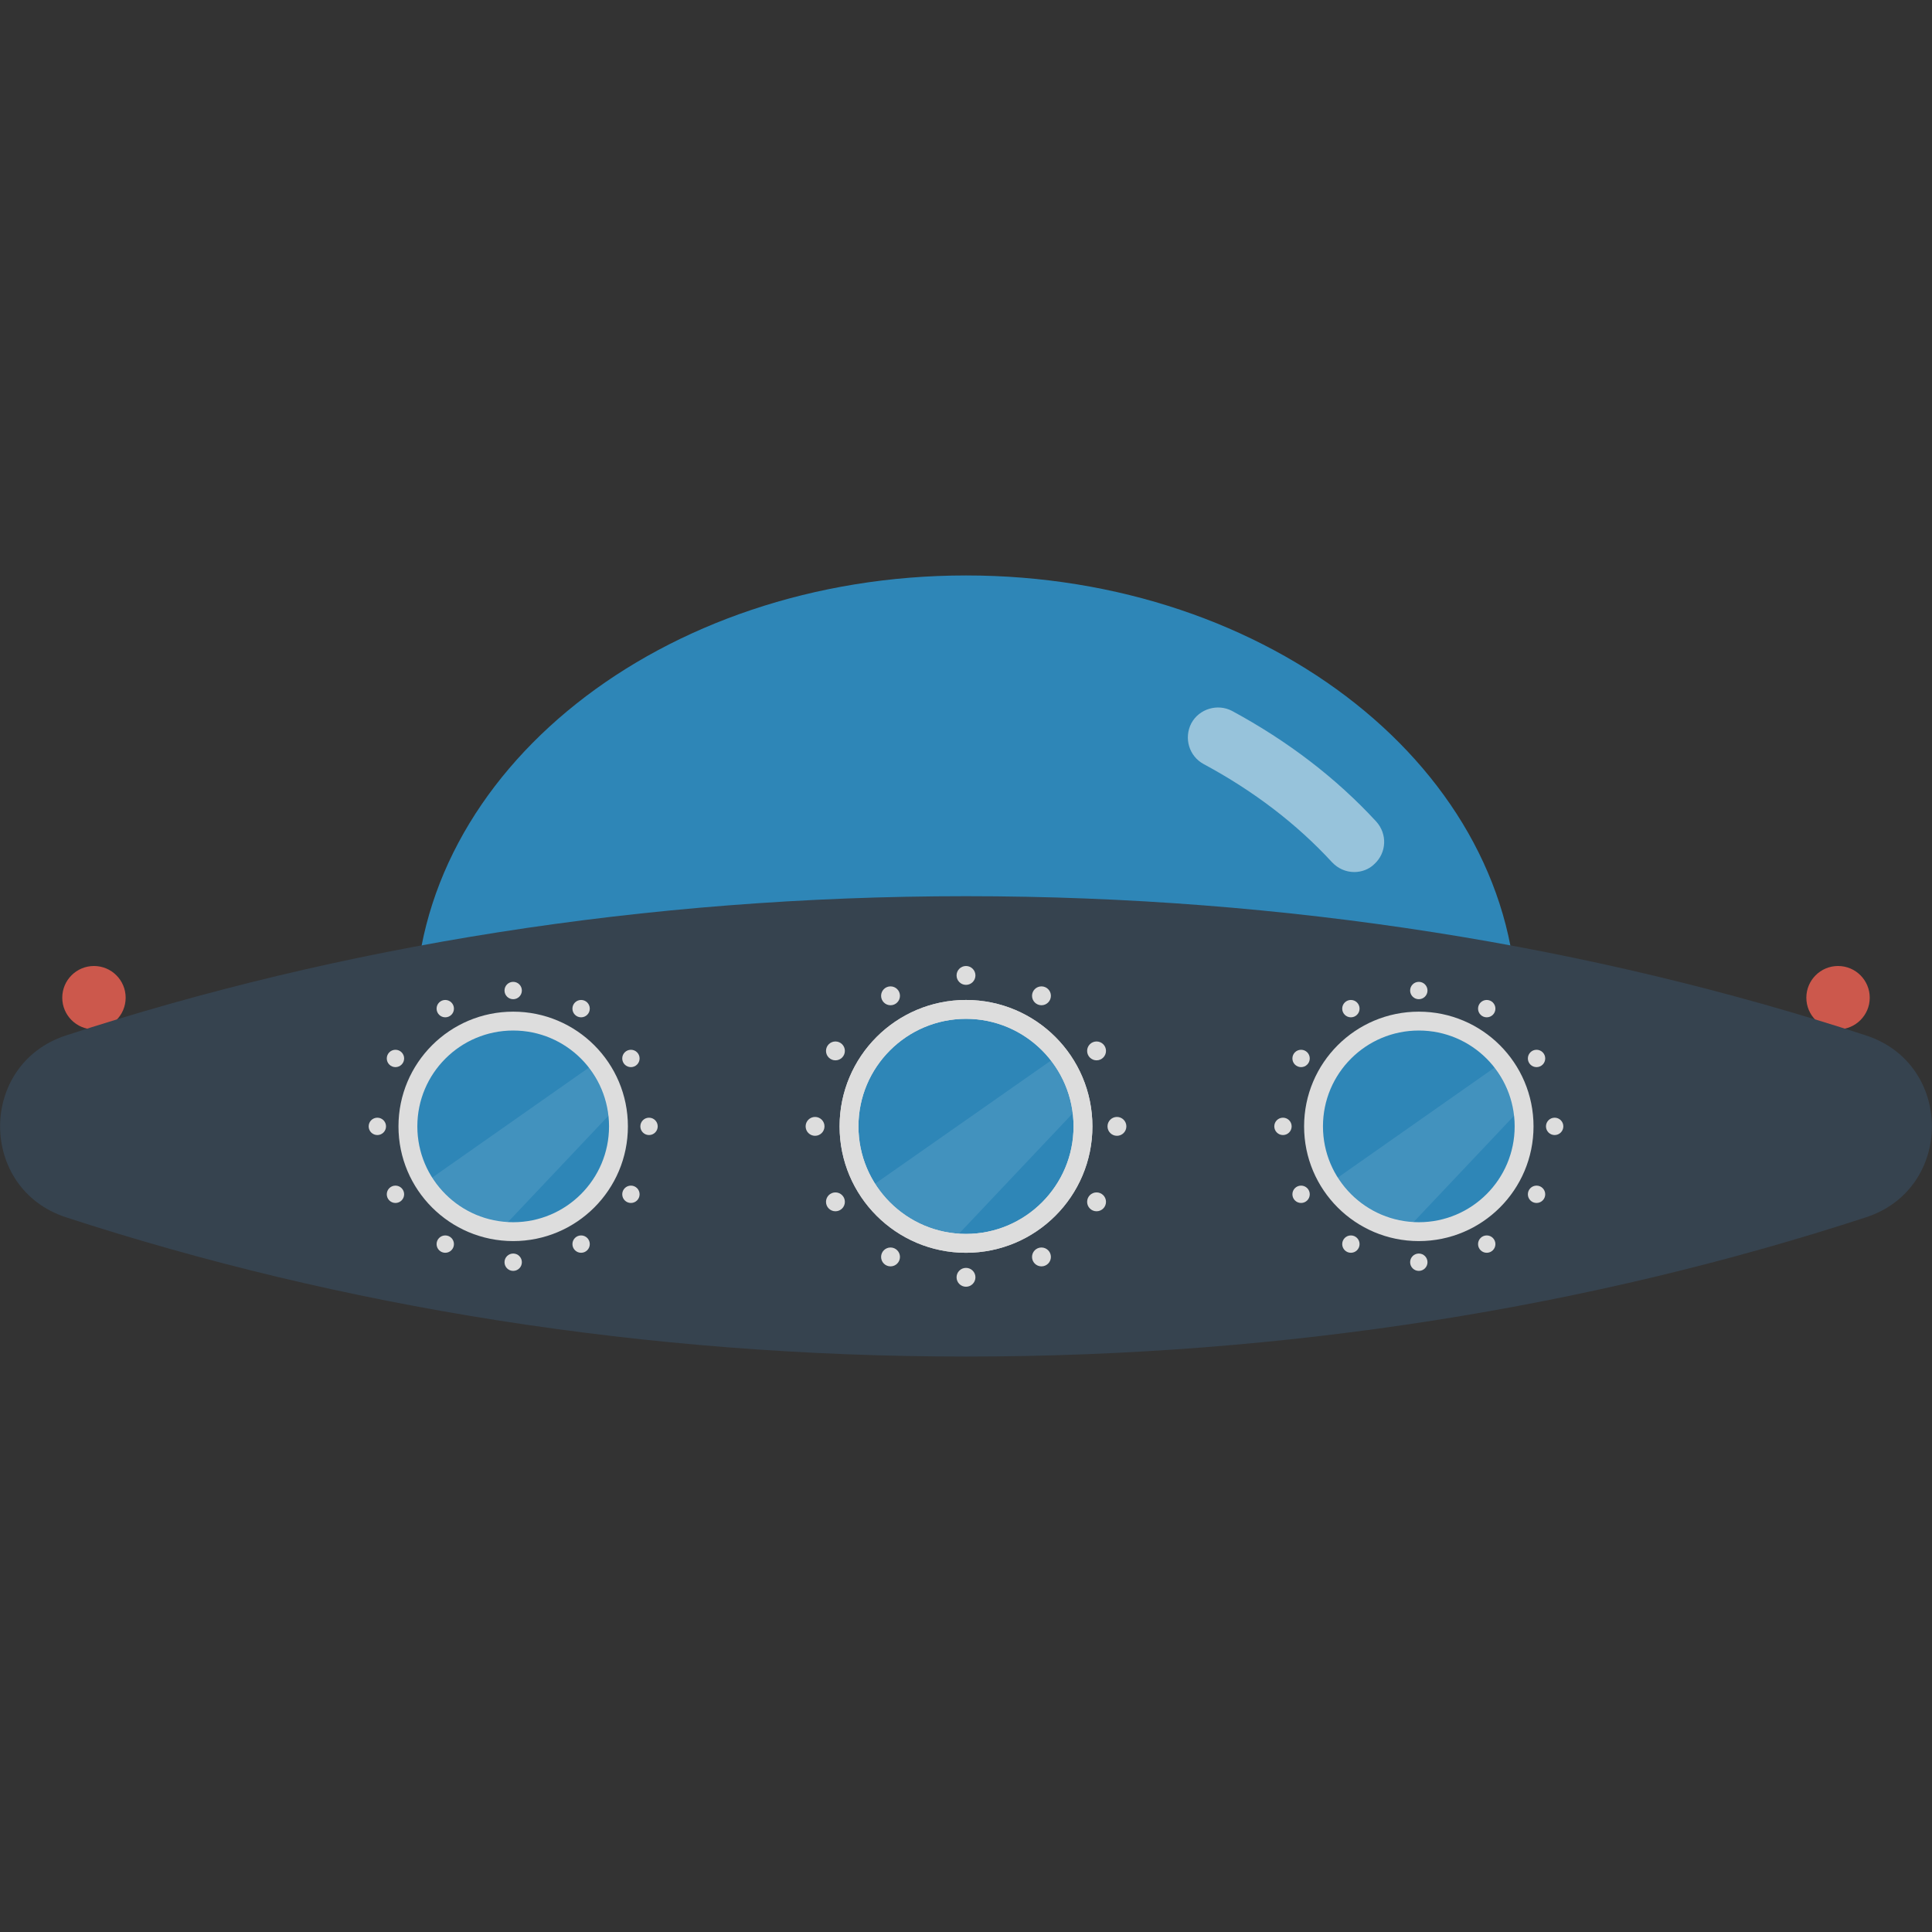 <svg xmlns="http://www.w3.org/2000/svg" viewBox="0 0 512 512" xml:space="preserve"><rect x="0" y="0" width="512" height="512" fill="#333333" stroke="none"/><style>.st0{fill:#cc584c}.st3{fill:#2e86b7;stroke:#ddd;stroke-width:5;stroke-miterlimit:10}.st4{fill:#ddd}.st5{opacity:.1;fill:#fff}</style><circle class="st0" cx="24.9" cy="264.4" r="8.4"/><circle class="st0" cx="487.1" cy="264.4" r="8.4"/><path d="M394.4 305.5c4.9-11.6 7.6-24.1 7.6-37 0-64.1-65.4-116-146-116s-146 51.9-146 116c0 12.9 2.7 25.4 7.6 37h276.8z" fill="#2e86b7"/><path d="M17.5 274.4c-23.3 7.6-23.3 40.6 0 48.2 72.6 23.7 153.4 36.9 238.5 36.9s165.9-13.2 238.5-36.9c23.3-7.6 23.3-40.6 0-48.2-72.6-23.7-153.4-36.9-238.5-36.9S90.1 250.7 17.5 274.4z" fill="#36434f"/><circle class="st3" cx="256" cy="298.5" r="31"/><circle class="st4" cx="256" cy="258.5" r="2.5"/><circle class="st4" cx="256" cy="338.5" r="2.5"/><circle class="st4" cx="236" cy="263.9" r="2.5"/><circle class="st4" cx="276" cy="333.1" r="2.5"/><circle class="st4" cx="221.4" cy="278.5" r="2.5"/><circle class="st4" cx="290.6" cy="318.5" r="2.5"/><circle class="st4" cx="216" cy="298.5" r="2.5"/><circle class="st4" cx="296" cy="298.5" r="2.5"/><circle class="st4" cx="221.4" cy="318.5" r="2.5"/><circle class="st4" cx="290.6" cy="278.5" r="2.5"/><circle class="st4" cx="236" cy="333.1" r="2.5"/><circle class="st4" cx="276" cy="263.9" r="2.5"/><path class="st5" d="m280.6 279.6-50.7 35.5c4.8 7.5 12.8 12.9 22.1 14.1l34.5-36.5c-.9-4.8-3-9.3-5.9-13.1z"/><path class="st4" d="M256 332c-18.5 0-33.5-15-33.5-33.5s15-33.5 33.5-33.5 33.5 15 33.5 33.5-15 33.5-33.5 33.5zm0-62c-15.7 0-28.5 12.8-28.5 28.5S240.3 327 256 327s28.5-12.8 28.5-28.5S271.7 270 256 270z"/><circle class="st3" cx="376" cy="298.5" r="27.9"/><circle class="st4" cx="376" cy="262.5" r="2.3"/><circle class="st4" cx="376" cy="334.5" r="2.3"/><circle class="st4" cx="358" cy="267.3" r="2.3"/><circle class="st4" cx="394" cy="329.7" r="2.3"/><circle class="st4" cx="344.8" cy="280.5" r="2.3"/><circle class="st4" cx="407.2" cy="316.5" r="2.3"/><circle class="st4" cx="340" cy="298.5" r="2.3"/><circle class="st4" cx="412" cy="298.5" r="2.3"/><circle class="st4" cx="344.8" cy="316.5" r="2.3"/><circle class="st4" cx="407.2" cy="280.5" r="2.3"/><circle class="st4" cx="358" cy="329.7" r="2.3"/><circle class="st4" cx="394" cy="267.3" r="2.3"/><path class="st5" d="m398.1 281.5-45.6 32c4.3 6.8 11.5 11.6 19.9 12.7l31-32.8c-.8-4.4-2.7-8.5-5.3-11.9z"/><path class="st4" d="M376 328.6c-16.6 0-30.1-13.5-30.1-30.1s13.5-30.1 30.1-30.1 30.1 13.5 30.1 30.1-13.5 30.1-30.1 30.1zm0-55.7c-14.1 0-25.6 11.5-25.6 25.6s11.5 25.6 25.6 25.6 25.6-11.5 25.6-25.6-11.5-25.6-25.6-25.6z"/><circle class="st3" cx="136" cy="298.5" r="27.9"/><circle class="st4" cx="136" cy="262.5" r="2.3"/><circle class="st4" cx="136" cy="334.5" r="2.3"/><circle class="st4" cx="118" cy="267.3" r="2.3"/><circle class="st4" cx="154" cy="329.7" r="2.3"/><circle class="st4" cx="104.8" cy="280.5" r="2.3"/><circle class="st4" cx="167.2" cy="316.5" r="2.3"/><circle class="st4" cx="100" cy="298.5" r="2.3"/><circle class="st4" cx="172" cy="298.5" r="2.3"/><circle class="st4" cx="104.8" cy="316.5" r="2.3"/><circle class="st4" cx="167.2" cy="280.5" r="2.3"/><circle class="st4" cx="118" cy="329.7" r="2.3"/><circle class="st4" cx="154" cy="267.3" r="2.3"/><path class="st5" d="m158.1 281.5-45.6 32c4.3 6.8 11.5 11.6 19.9 12.7l31-32.8c-.8-4.4-2.7-8.5-5.3-11.9z"/><path class="st4" d="M136 328.6c-16.6 0-30.2-13.5-30.2-30.1s13.5-30.1 30.2-30.1c16.6 0 30.1 13.5 30.1 30.1s-13.5 30.1-30.1 30.1zm0-55.7c-14.1 0-25.7 11.5-25.7 25.6s11.5 25.6 25.7 25.6 25.6-11.5 25.6-25.6-11.5-25.6-25.6-25.6z"/><path d="M358.9 231.1c-2.2 0-4.3-.9-5.9-2.6-9.4-10.2-20.8-18.9-34-26-3.9-2.1-5.3-6.9-3.3-10.8 2.1-3.9 7-5.3 10.8-3.3 14.8 8 27.6 17.8 38.2 29.3 3 3.3 2.8 8.3-.5 11.3-1.4 1.4-3.4 2.1-5.3 2.1z" opacity=".5" fill="#fff"/></svg>
